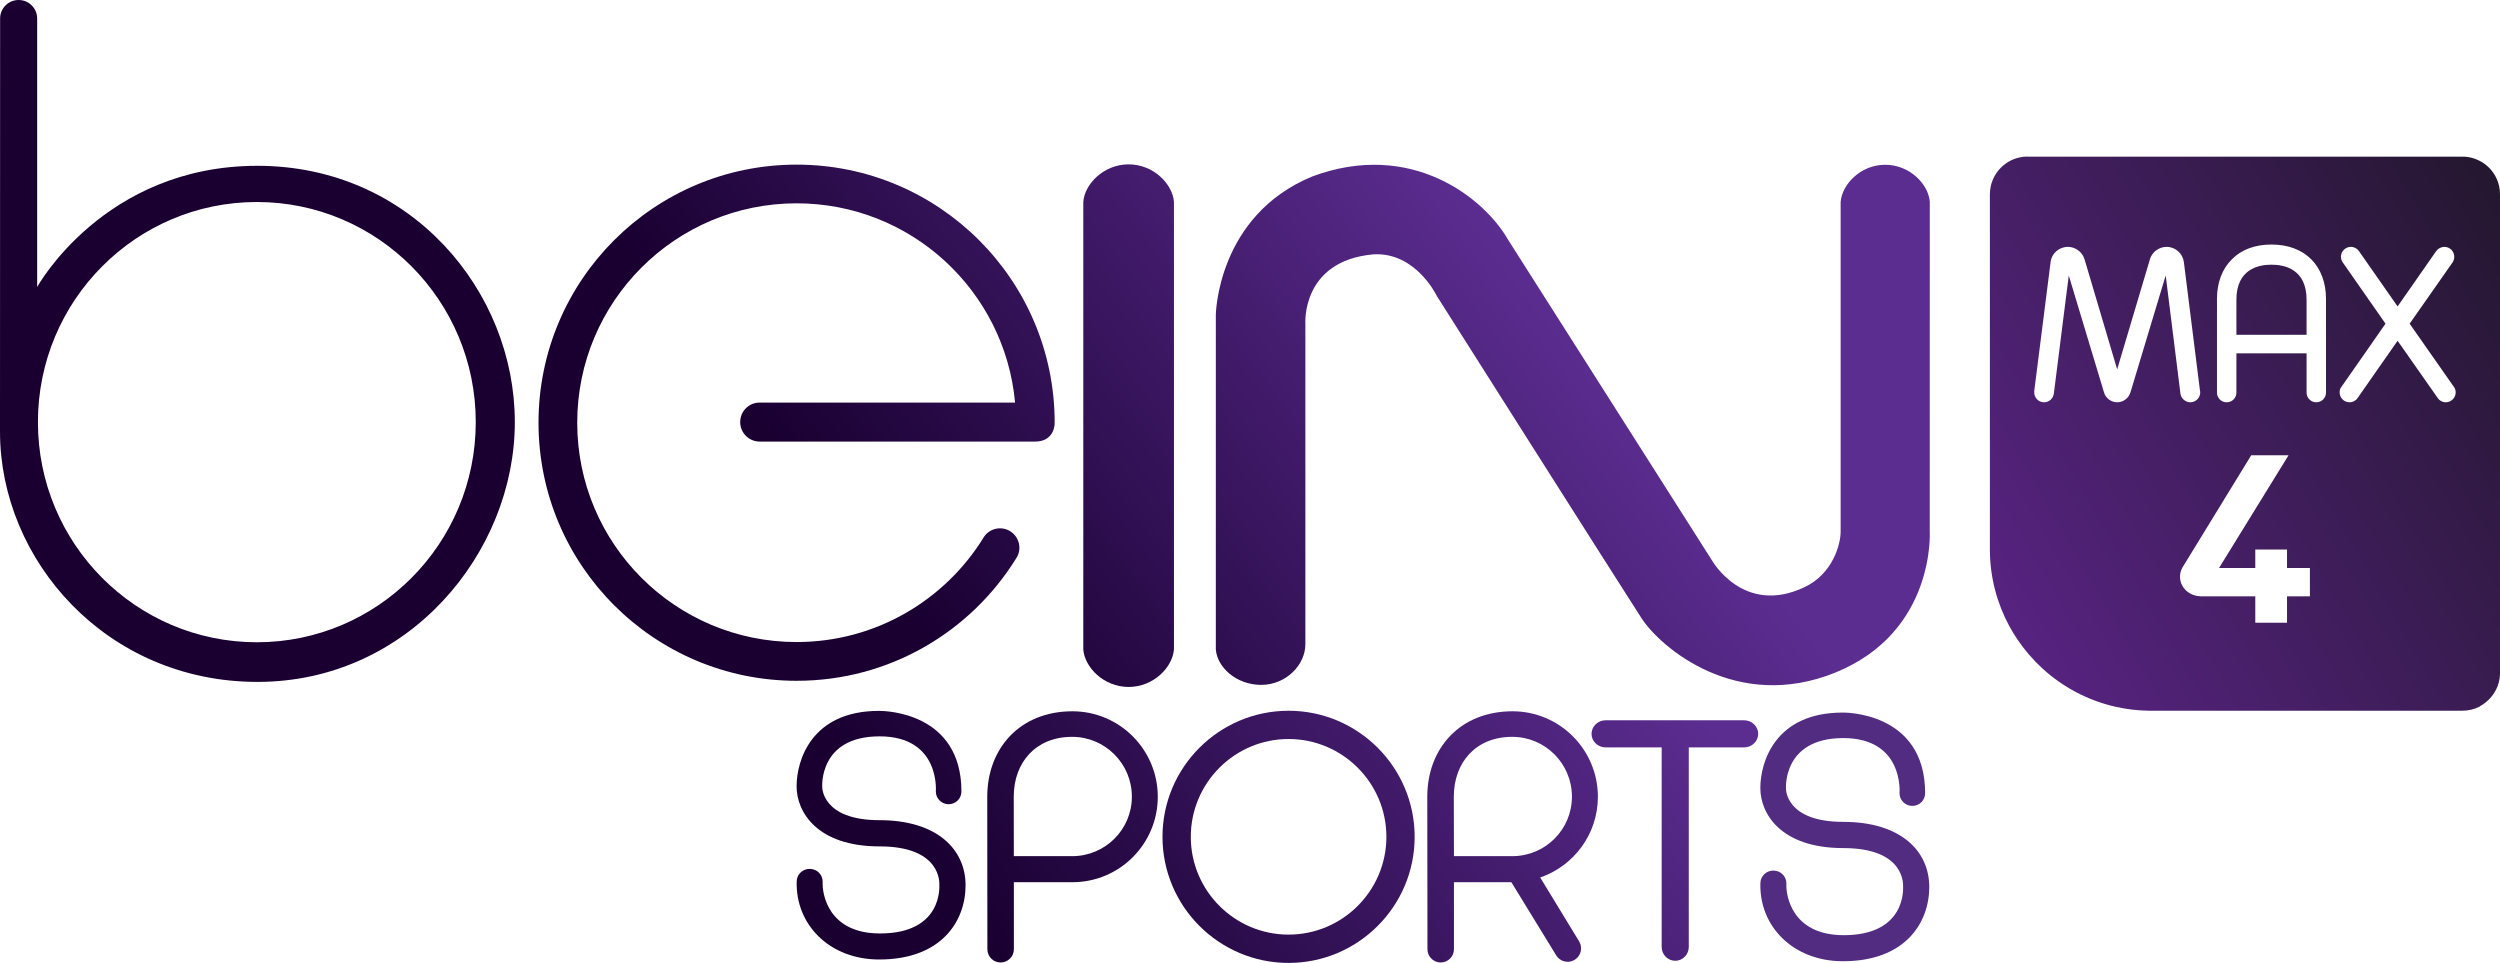 <?xml version="1.0" encoding="UTF-8" standalone="no"?>
<svg xmlns="http://www.w3.org/2000/svg" height="231.1" width="600" version="1.1" viewBox="0 0 562.522 216.654">
  <defs>
    <linearGradient id="i" gradientUnits="userSpaceOnUse" gradientTransform="matrix(127 -97.29 97.29 127 113.08 20.717)" x1="0" x2="1" y1="0" y2="0">
      <stop stop-color="#190031" offset="0"/>
      <stop stop-color="#190031" offset=".006"/>
      <stop stop-color="#5c2d91" offset="1"/>
    </linearGradient>
    <linearGradient id="h" gradientUnits="userSpaceOnUse" gradientTransform="matrix(127 -97.29 97.29 127 173.45 99.538)" x1="0" x2="1" y1="0" y2="0">
      <stop stop-color="#190031" offset="0"/>
      <stop stop-color="#190031" offset=".006"/>
      <stop stop-color="#5c2d91" offset="1"/>
    </linearGradient>
    <linearGradient id="g" gradientUnits="userSpaceOnUse" gradientTransform="matrix(127 -97.291 97.291 127 201.4 136.02)" x1="0" x2="1" y1="0" y2="0">
      <stop stop-color="#190031" offset="0"/>
      <stop stop-color="#190031" offset=".006"/>
      <stop stop-color="#5c2d91" offset="1"/>
    </linearGradient>
    <linearGradient id="f" gradientUnits="userSpaceOnUse" gradientTransform="matrix(127 -97.29 97.29 127 238.35 184.25)" x1="0" x2="1" y1="0" y2="0">
      <stop stop-color="#190031" offset="0"/>
      <stop stop-color="#190031" offset=".006"/>
      <stop stop-color="#5c2d91" offset="1"/>
    </linearGradient>
    <linearGradient id="e" gradientUnits="userSpaceOnUse" gradientTransform="matrix(127 -97.29 97.29 127 213.27 201.25)" x1="0" x2="1" y1="0" y2="0">
      <stop stop-color="#190031" offset="0"/>
      <stop stop-color="#190031" offset=".006"/>
      <stop stop-color="#5c2d91" offset="1"/>
    </linearGradient>
    <linearGradient id="d" gradientUnits="userSpaceOnUse" gradientTransform="matrix(127 -97.29 97.29 127 235.37 230.09)" x1="0" x2="1" y1="0" y2="0">
      <stop stop-color="#190031" offset="0"/>
      <stop stop-color="#190031" offset=".006"/>
      <stop stop-color="#5c2d91" offset="1"/>
    </linearGradient>
    <linearGradient id="c" gradientUnits="userSpaceOnUse" gradientTransform="matrix(127 -97.289 97.289 127 265.03 268.81)" x1="0" x2="1" y1="0" y2="0">
      <stop stop-color="#190031" offset="0"/>
      <stop stop-color="#190031" offset=".006"/>
      <stop stop-color="#5c2d91" offset="1"/>
    </linearGradient>
    <linearGradient id="b" gradientUnits="userSpaceOnUse" gradientTransform="matrix(127 -97.29 97.29 127 201.25 185.56)" x1="0" x2="1" y1="0" y2="0">
      <stop stop-color="#190031" offset="0"/>
      <stop stop-color="#190031" offset=".006"/>
      <stop stop-color="#5c2d91" offset="1"/>
    </linearGradient>
    <linearGradient id="a" gradientUnits="userSpaceOnUse" gradientTransform="matrix(127 -97.29 97.29 127 255.13 255.91)" x1="0" x2="1" y1="0" y2="0">
      <stop stop-color="#190031" offset="0"/>
      <stop stop-color="#190031" offset=".006"/>
      <stop stop-color="#5c2d91" offset="1"/>
    </linearGradient>
    <linearGradient id="j" gradientUnits="userSpaceOnUse" gradientTransform="matrix(172.39 -99.533 99.533 172.39 454.22 144.95)" x1="0" x2="1" y1="0" y2="0">
      <stop stop-color="#572381" offset="0"/>
      <stop stop-color="#111211" offset="1"/>
    </linearGradient>
  </defs>
  <g stroke-width="1.023">
    <path d="m0.025 4.16s-0.025 63.903-0.025 92.942c0 29.028 23.999 56.328 57.936 56.328 33.945 0 57.904-29.04 57.904-58.466 0-29.429-23.366-57.661-57.926-57.661s-49.55 27.27-49.55 27.27l0-60.413c0-2.302-1.865-4.165-4.172-4.165-2.302-0-4.168 1.862-4.168 4.165m8.511 90.814c0-27.352 22.05-49.526 49.263-49.526 27.196 0 49.252 22.174 49.252 49.526 0 27.366-22.056 49.536-49.252 49.536-27.213 0-49.263-22.17-49.263-49.536" fill="url(#i)"/>
    <path d="m121.17 95.107c0 32.073 26 58.073 58.07 58.073 20.89 0 39.19-11.03 49.42-27.57 1.33-1.98 0.74-4.68-1.24-6.01-1.99-1.33-4.7-0.78-6.02 1.2-8.68 14.19-24.31 23.66-42.16 23.66-27.27 0-49.36-22.09-49.36-49.353 0-27.259 22.09-49.362 49.36-49.362 25.75 0 46.88 19.699 49.16 44.84h-57.5c-2.42 0-4.35 1.964-4.35 4.379 0 2.425 1.97 4.39 4.39 4.39h61.98c3.26 0 4.39-2.303 4.39-4.247 0-32.068-26-58.07-58.07-58.07s-58.07 26.002-58.07 58.07" fill="url(#h)"/>
    <path d="m253.95 36.976h0.02zc-5.63 0.01-9.9 4.441-10.2 8.442v100.7c0.3 4.01 4.57 8.44 10.2 8.45 5.63-0.01 9.89-4.44 10.2-8.45v-100.7c-0.31-4.003-4.57-8.434-10.2-8.444m-0.02 0h0.02zm0.02 117.59h0.02-0.02m-0.02 0h0.02-0.02" fill="url(#g)"/>
    <path d="m424.18 37.068h0.02zc-5.54 0-9.72 4.431-10.02 8.37v74.202c0 2.71-1.69 9.41-8.1 12.46-13.78 6.56-20.87-6.04-20.87-6.04l-45.93-72.24c-5.3-9.221-21.68-22.411-43.95-14.132-21.47 8.82-21.74 31.158-21.74 31.158v75.274c0.31 4.01 4.58 7.97 10.21 7.98 5.62-0.01 9.94-4.51 9.94-9.15v-72.047s-1.03-14.213 15.31-15.676c9.55-0.563 14.25 9.342 14.25 9.342s41.8 65.931 46.05 72.491c4.23 6.56 21.39 21.32 43.68 12.25 22.54-9.17 21.2-31.75 21.2-31.75l0.01-74.163c-0.3-3.939-4.5-8.329-10.04-8.329m-0.02 0h0.02zm-140.38 117.03h0.02zm-0.03 0h0.03z" fill="url(#f)"/>
    <path d="m222.14 179.29 0.03 34.3c0 1.64 1.34 2.97 2.97 2.97 1.65 0 2.99-1.33 2.99-2.97v-15.09h13.17c10.61 0 19.21-8.61 19.21-19.22 0-10.62-8.6-19.24-19.21-19.24-11.75 0-19.16 8.28-19.16 19.25m5.96-0.02c0-7.68 4.91-13.48 13.14-13.48 7.42 0 13.44 6.03 13.44 13.46s-6.02 13.39-13.44 13.39h-13.12z" fill="url(#e)"/>
    <path d="m261.57 188.29c0 15.64 12.73 28.37 28.37 28.37s28.37-12.73 28.37-28.37-12.73-28.37-28.37-28.37-28.37 12.73-28.37 28.37m6.37 0c0-12.14 9.87-22.01 22-22.01s22.01 9.87 22.01 22.01c0 12.13-9.88 22-22.01 22s-22-9.87-22-22" fill="url(#d)"/>
    <path d="m361.3 162.06c-1.76 0-3.19 1.37-3.19 3.06 0 1.68 1.43 3.05 3.19 3.05h12.59v44.88c0 1.73 1.36 3.13 3.05 3.13 1.68 0 3.05-1.4 3.05-3.13v-44.88h12.43c1.76 0 3.19-1.37 3.19-3.05 0-1.69-1.43-3.06-3.19-3.06z" fill="url(#c)"/>
    <path d="m197.77 159.95c-15.24 0-18.53 11.21-18.53 16.98 0 5.76 4.62 13.51 18.66 13.51 14.05 0 13.46 8.35 13.46 8.68s0.76 10.95-13.42 10.91c-11.61-0.03-12.99-8.92-12.84-11.66 0-1.61-1.31-2.87-2.91-2.87-1.62 0-2.93 1.26-2.93 2.87-0.25 9.72 7.42 17.52 18.57 17.52 13.99 0 19.43-8.61 19.43-16.7 0-8.08-6.4-14.65-19.39-14.65s-12.86-7.45-12.86-7.45-0.83-11.41 12.89-11.41c13.73 0 12.67 12.41 12.67 12.41 0 1.59 1.3 2.86 2.89 2.86 1.58 0 2.87-1.27 2.87-2.86 0-17.78-17.08-18.14-18.47-18.14h-0.09" fill="url(#b)"/>
    <path d="m321.15 179.29 0.04 34.3c0 1.64 1.34 2.97 2.98 2.97 1.65 0 2.98-1.33 2.98-2.97v-15.09h12.92l10.05 16.39c0.82 1.44 2.67 1.95 4.12 1.12s1.95-2.68 1.12-4.13l-8.8-14.44c7.54-2.6 12.98-9.74 12.98-18.16 0-10.62-8.6-19.24-19.21-19.24-11.75 0-19.18 8.28-19.18 19.25m5.97-0.02c0-7.68 4.92-13.48 13.14-13.48 7.43 0 13.44 6.03 13.44 13.46s-6.01 13.39-13.44 13.39h-13.11z" fill="url(#a)"/>
    <path d="m427.41 178.47s1.05-12.4-12.66-12.4c-13.72 0-12.89 11.4-12.89 11.4s-0.15 7.45 12.85 7.45c12.99 0 19.39 6.57 19.39 14.65s-5.43 16.71-19.42 16.71c-11.17 0-18.84-7.81-18.58-17.53 0-1.6 1.32-2.87 2.92-2.87 1.61 0 2.93 1.27 2.93 2.87-0.15 2.74 1.22 11.63 12.83 11.67 14.18 0.03 13.43-10.58 13.43-10.92 0-0.33 0.59-8.68-13.46-8.68-14.06 0-18.66-7.74-18.66-13.51 0-5.78 3.28-16.98 18.52-16.98 0 0 18.56-0.39 18.56 18.14 0 1.6-1.28 2.86-2.88 2.86-1.58 0-2.88-1.26-2.88-2.86" fill="#512c80"/>
  </g>
  <path d="m456.19 35.225c-2.33 0-4.44 0.954-5.97 2.491-0.19 0.193-0.37 0.394-0.55 0.603-0.17 0.21-0.33 0.429-0.48 0.655-0.16 0.225-0.3 0.458-0.43 0.698-0.13 0.241-0.25 0.488-0.35 0.742-0.11 0.254-0.2 0.513-0.29 0.778-0.08 0.265-0.15 0.536-0.21 0.812-0.05 0.275-0.09 0.555-0.12 0.84-0.03 0.284-0.05 0.572-0.05 0.864v80.102c0.04 6.17 1.62 11.97 4.36 17.04 0.55 1.02 1.15 2 1.79 2.96 1.6 2.38 3.47 4.56 5.57 6.5 4.63 4.27 10.36 7.34 16.72 8.75 2.32 0.51 4.71 0.81 7.16 0.85h70.72c1.4 0 2.69-0.32 3.85-0.92 0.04-0.03 0.07-0.04 0.12-0.06-0.02 0-0.02-0.02 0.05-0.07 2.58-1.45 4.44-4.2 4.44-7.4v-107.75c0-3.502-2.12-6.521-5.17-7.796-0.89-0.391-1.85-0.614-2.87-0.667h-98.22c-0.02 0-0.04-0.022-0.07-0.022zm54.91 19.792c3.69 0 6.76 1.133 8.95 3.318 2.14 2.146 3.32 5.262 3.32 8.905v21.088c0 1.214-0.97 2.186-2.19 2.186-1.21 0-2.18-0.972-2.18-2.186v-8.825h-15.79v8.825c0 1.214-0.97 2.186-2.19 2.186-1.21 0-2.18-0.972-2.18-2.186v-21.088c0-3.643 1.17-6.759 3.36-8.905 2.14-2.185 5.22-3.318 8.9-3.318zm-45.81 0.525c1.74 0 3.27 1.175 3.76 2.834l7.33 24.731 7.36-24.731c0.45-1.659 2.03-2.834 3.77-2.834 1.98 0 3.64 1.498 3.88 3.44l3.64 29.021c0.04 0.081 0.04 0.203 0.04 0.284 0 1.214-1.01 2.226-2.22 2.226-1.13 0-2.07-0.85-2.23-1.943l-3.32-26.592-7.93 26.309c-0.4 1.295-1.62 2.226-2.99 2.226-1.34 0-2.6-0.931-2.96-2.226l-7.93-26.309-3.36 26.592c-0.16 1.093-1.05 1.943-2.19 1.943-1.25 0-2.22-1.012-2.22-2.226v-0.284l3.68-29.021c0.2-1.942 1.9-3.44 3.89-3.44zm63.66 0c0.77 0 1.42 0.364 1.82 0.931l8.71 12.467 8.7-12.467c0.44-0.567 1.09-0.931 1.82-0.931 1.25 0 2.23 1.012 2.23 2.227 0 0.445-0.13 0.89-0.37 1.254l-9.67 13.803 9.95 14.206c0.25 0.324 0.41 0.769 0.41 1.255 0 1.214-1.01 2.226-2.23 2.226-0.77 0-1.41-0.364-1.82-0.972l-9.02-12.87-8.99 12.87c-0.4 0.608-1.09 0.972-1.82 0.972-1.26 0-2.23-1.012-2.23-2.226 0-0.486 0.12-0.931 0.41-1.255l9.91-14.206-9.63-13.803c-0.24-0.364-0.4-0.809-0.4-1.254 0-1.215 1.01-2.227 2.22-2.227zm-17.85 4.007c-2.95 0-7.89 1.013-7.89 7.894v7.891h15.79v-7.891c0-6.881-4.94-7.894-7.9-7.894zm-4.56 42.891h8.4l-15.64 25.36h8.16v-4.16h7.14v4.16h5.15v6.37h-5.15v5.95h-7.14v-5.95h-12.33v-0.01c-2.56-0.05-4.61-1.99-4.61-4.4 0-0.75 0.2-1.47 0.56-2.09z" stroke-width="1.09" fill="url(#j)"/>
</svg>
